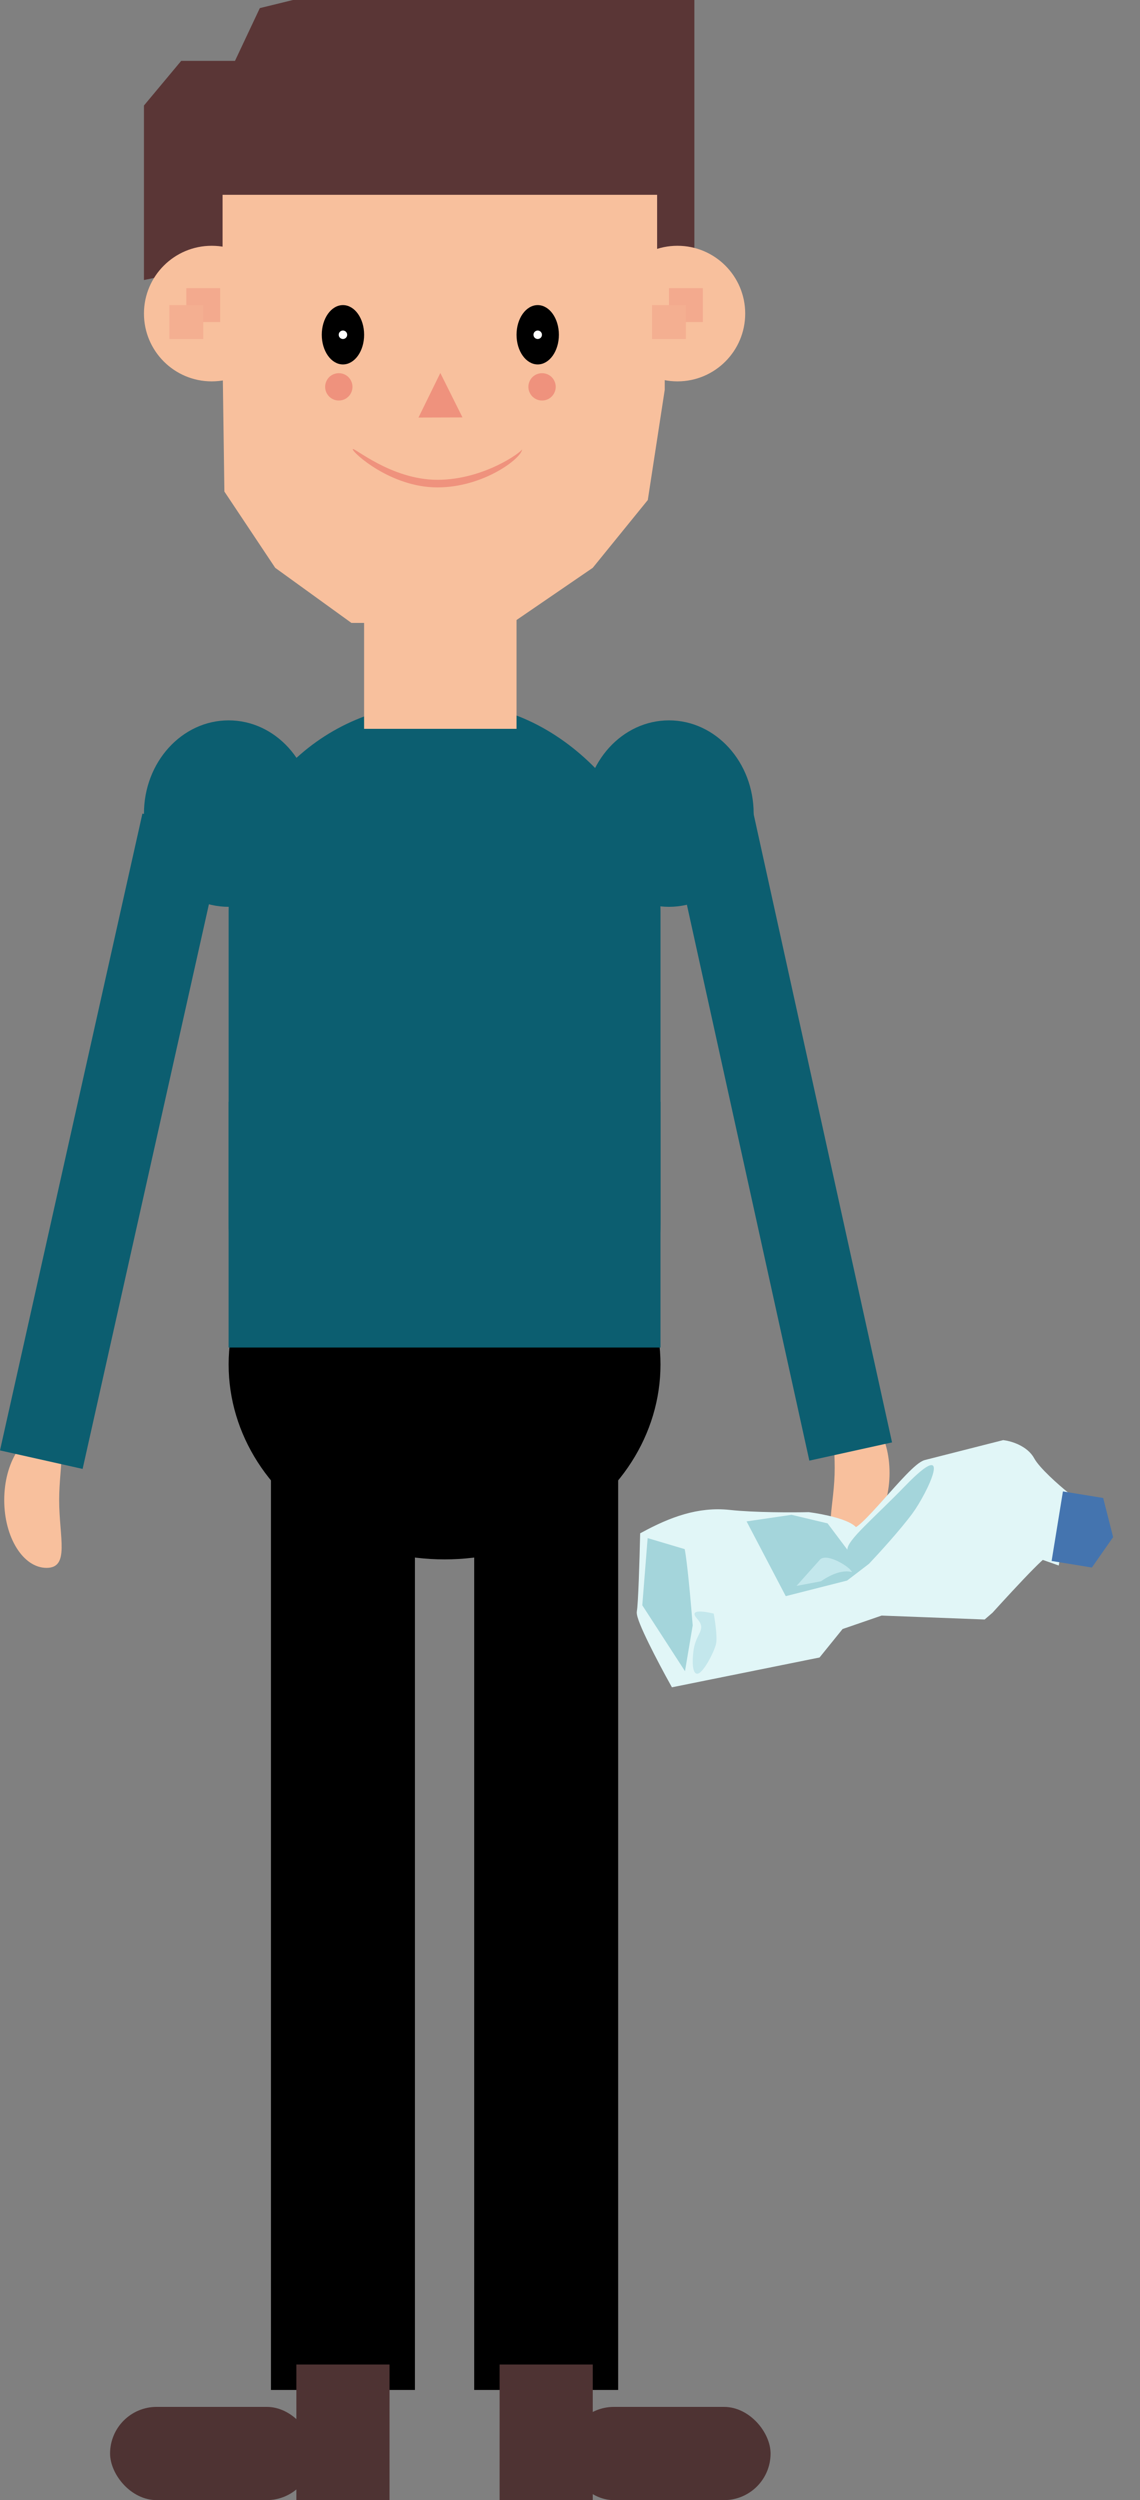 <svg width="115" height="252" viewBox="0 0 115 252" fill="none" xmlns="http://www.w3.org/2000/svg">
<rect x="0" y="0" width="115" height="252" fill="#808080" stroke="none"/>
<g id="man with bottle">
<g id="man">
<g id="body">
<rect id="stomach" x="23.064" y="70.902" width="43.566" height="73.464" rx="21" fill="#0C5E70"/>
<ellipse id="waist" cx="44.846" cy="137.532" rx="21.783" ry="19.647" fill="black"/>
<g id="arms">
<g id="left arm">
<path id="venstre hand" d="M5.968 151.2C5.968 154.974 7.057 158.034 4.698 158.034C2.339 158.034 0.427 154.974 0.427 151.2C0.427 147.426 2.339 144.366 4.698 144.366C7.057 144.366 5.968 147.426 5.968 151.2Z" fill="#F8C09D"/>
<ellipse id="venstre skulder" cx="23.064" cy="82.007" rx="8.542" ry="9.397" fill="#0C5E70"/>
<rect id="venstre arm" x="14.367" y="82.007" width="8.542" height="65.776" transform="rotate(12.617 14.367 82.007)" fill="#0C5E70"/>
</g>
<g id="right arm">
<path id="right hand" d="M84.191 148.642C84.314 144.87 83.327 141.776 85.684 141.854C88.042 141.931 89.853 145.052 89.729 148.824C89.605 152.596 87.594 155.592 85.236 155.514C82.878 155.437 84.067 152.414 84.191 148.642Z" fill="#F8C09D"/>
<ellipse id="r skulder" cx="67.485" cy="82.007" rx="8.542" ry="9.397" fill="#0C5E70"/>
<rect id="r arm" x="67.484" y="82.992" width="8.542" height="65.776" transform="rotate(-12.432 67.484 82.992)" fill="#0C5E70"/>
</g>
</g>
<g id="right foot">
<rect id="h&#195;&#184;yre bein" x="47.836" y="123.01" width="14.522" height="117.885" fill="black"/>
<rect id="h&#195;&#184;yre sko" x="57.232" y="242.604" width="20.502" height="9.397" rx="4.698" fill="#4E3333"/>
<rect id="h&#195;&#184;yre sko_2" x="50.398" y="238.332" width="9.397" height="13.668" fill="#4E3333"/>
</g>
<g id="left foot ">
<rect id="venstre bein " x="27.334" y="123.01" width="14.522" height="117.885" fill="black"/>
<rect id="venstre sko" x="11.104" y="242.603" width="20.502" height="9.397" rx="4.698" fill="#4E3333"/>
<rect id="venstre sko_2" x="29.898" y="238.332" width="9.397" height="13.668" fill="#4E3333"/>
</g>
<rect id="mage" x="23.062" y="111.051" width="43.566" height="24.773" fill="#0C5E70"/>
</g>
<g id="head">
<path id="face" d="M67.056 39.295L65.348 50.4L59.795 57.234L51.68 62.787H50.826H35.45L27.762 57.234L22.636 49.546L22.209 18.794H67.056V39.295Z" fill="#F8C09D"/>
<path id="skinn to" d="M32.941 38.386C33.443 37.362 34.901 37.357 35.411 38.378V38.378C35.867 39.292 35.205 40.368 34.183 40.371V40.371C33.161 40.375 32.491 39.304 32.941 38.386V38.386Z" fill="#EF927D"/>
<path id="hair" d="M14.521 10.636V28.226L22.453 26.59V19.635H66.288V26.59H70.046V0H29.55L26.21 0.818L23.705 6.136H18.278L14.521 10.636Z" fill="#5A3636"/>
<path id="nose" d="M44.419 37.595L46.654 42.072L42.215 42.087L44.419 37.595Z" fill="#EF927D"/>
<path id="skinn" d="M53.444 38.386C53.946 37.362 55.404 37.357 55.914 38.378V38.378C56.37 39.292 55.708 40.368 54.686 40.371V40.371C53.664 40.375 52.994 39.304 53.444 38.386V38.386Z" fill="#EF927D"/>
<path id="munn" d="M52.667 45.284C52.667 45.52 48.842 48.362 44.124 48.362C39.407 48.362 35.582 44.945 35.582 45.284C35.582 45.623 39.407 49.128 44.124 49.128C48.842 49.128 52.667 46.134 52.667 45.284Z" fill="#EF927D"/>
<g id="eyes">
<g id="l eye">
<ellipse id="h&#195;&#184;yre &#195;&#184;yet" cx="34.596" cy="33.743" rx="2.136" ry="2.99" fill="black"/>
<circle id="venstre hvite &#195;&#184;yet" cx="34.595" cy="33.743" r="0.427" fill="white"/>
</g>
<g id="r eye">
<ellipse id="h&#195;&#184;yre &#195;&#184;yet_2" cx="54.243" cy="33.743" rx="2.136" ry="2.99" fill="black"/>
<circle id="h&#195;&#184;yre hvit &#195;&#184;yet" cx="54.243" cy="33.743" r="0.427" fill="white"/>
</g>
</g>
<g id="ears">
<g id="left e">
<circle id="venstre &#195;&#184;re" cx="21.356" cy="31.607" r="6.834" fill="#F8C09D"/>
<rect id="farge &#195;&#184;re" x="18.794" y="29.044" width="3.417" height="3.417" fill="#F3AA8E"/>
<rect id="farge &#195;&#184;re_2" x="17.085" y="30.752" width="3.417" height="3.417" fill="#F4AF91"/>
</g>
<g id="right e">
<circle id="h&#195;&#184;yre &#195;&#184;re" cx="68.34" cy="31.607" r="6.834" fill="#F8C09D"/>
<rect id="farge &#195;&#184;re_3" x="67.485" y="29.044" width="3.417" height="3.417" fill="#F3AA8E"/>
<rect id="farge &#195;&#184;re_4" x="65.777" y="30.752" width="3.417" height="3.417" fill="#F4AF91"/>
</g>
</g>
<rect id="hals" x="36.73" y="60.65" width="15.376" height="12.813" fill="#F8C09D"/>
</g>
</g>
<g id="plastic-flask">
<path id="Vector 20" d="M73.579 152.691C70.474 152.352 67.728 153.426 65.071 154.853C65.019 157.122 64.879 161.818 64.739 162.455C64.599 163.092 66.882 167.424 68.041 169.51L82.4 166.612L84.698 163.773L88.862 162.339L99.152 162.731L99.771 162.197C100.655 161.221 102.724 158.966 103.927 157.759C105.129 156.551 105.253 156.544 105.165 156.692L106.408 157.128L107.454 150.848C106.506 150.087 104.466 148.3 103.896 147.242C103.325 146.184 101.881 145.749 101.23 145.664L98.749 146.294L96.622 146.835L93.431 147.646C92.013 148.006 86.713 155.367 86.09 154.398C85.591 153.623 82.863 153.088 81.562 152.918C79.936 152.955 76.063 152.962 73.579 152.691Z" fill="#E1F6F7" stroke="#E1F6F7"/>
<path id="Rectangle 59" d="M107.225 150.329L111.287 150.99L112.289 154.934L110.146 158L106.084 157.339L107.225 150.329Z" fill="#4474AF"/>
<path id="Vector 13" d="M79.265 160.884L75.313 153.35L79.849 152.686L83.485 153.55L85.482 156.205C85.436 155.246 88.122 153.062 91.311 149.773C96.382 144.542 93.565 150.493 92.023 152.574C90.79 154.239 88.6 156.635 87.66 157.625L85.454 159.312L79.265 160.884Z" fill="#A4D5DB"/>
<path id="Vector 21" d="M65.332 155.033L69.07 156.145C69.173 156.596 69.474 158.757 69.877 163.836L69.1 168.45L64.793 161.805L65.332 155.033Z" fill="#A4D5DB"/>
<path id="Vector 23" d="M72 162.645C72 162.645 69.233 161.929 70.31 163.14C71.386 164.351 70.115 164.552 69.93 166.613C69.93 166.613 69.688 168.548 70.271 168.699C70.855 168.85 72.045 166.514 72.231 165.705C72.416 164.897 72 162.645 72 162.645Z" fill="#C3E7EC"/>
<path id="Vector 22" d="M85.789 158.239C86.343 158.895 85.403 157.607 82.816 159.386L80.352 159.85L82.663 157.265C83.243 156.469 85.346 157.714 85.789 158.239Z" fill="#C3E7EC"/>
</g>
</g>
</svg>
